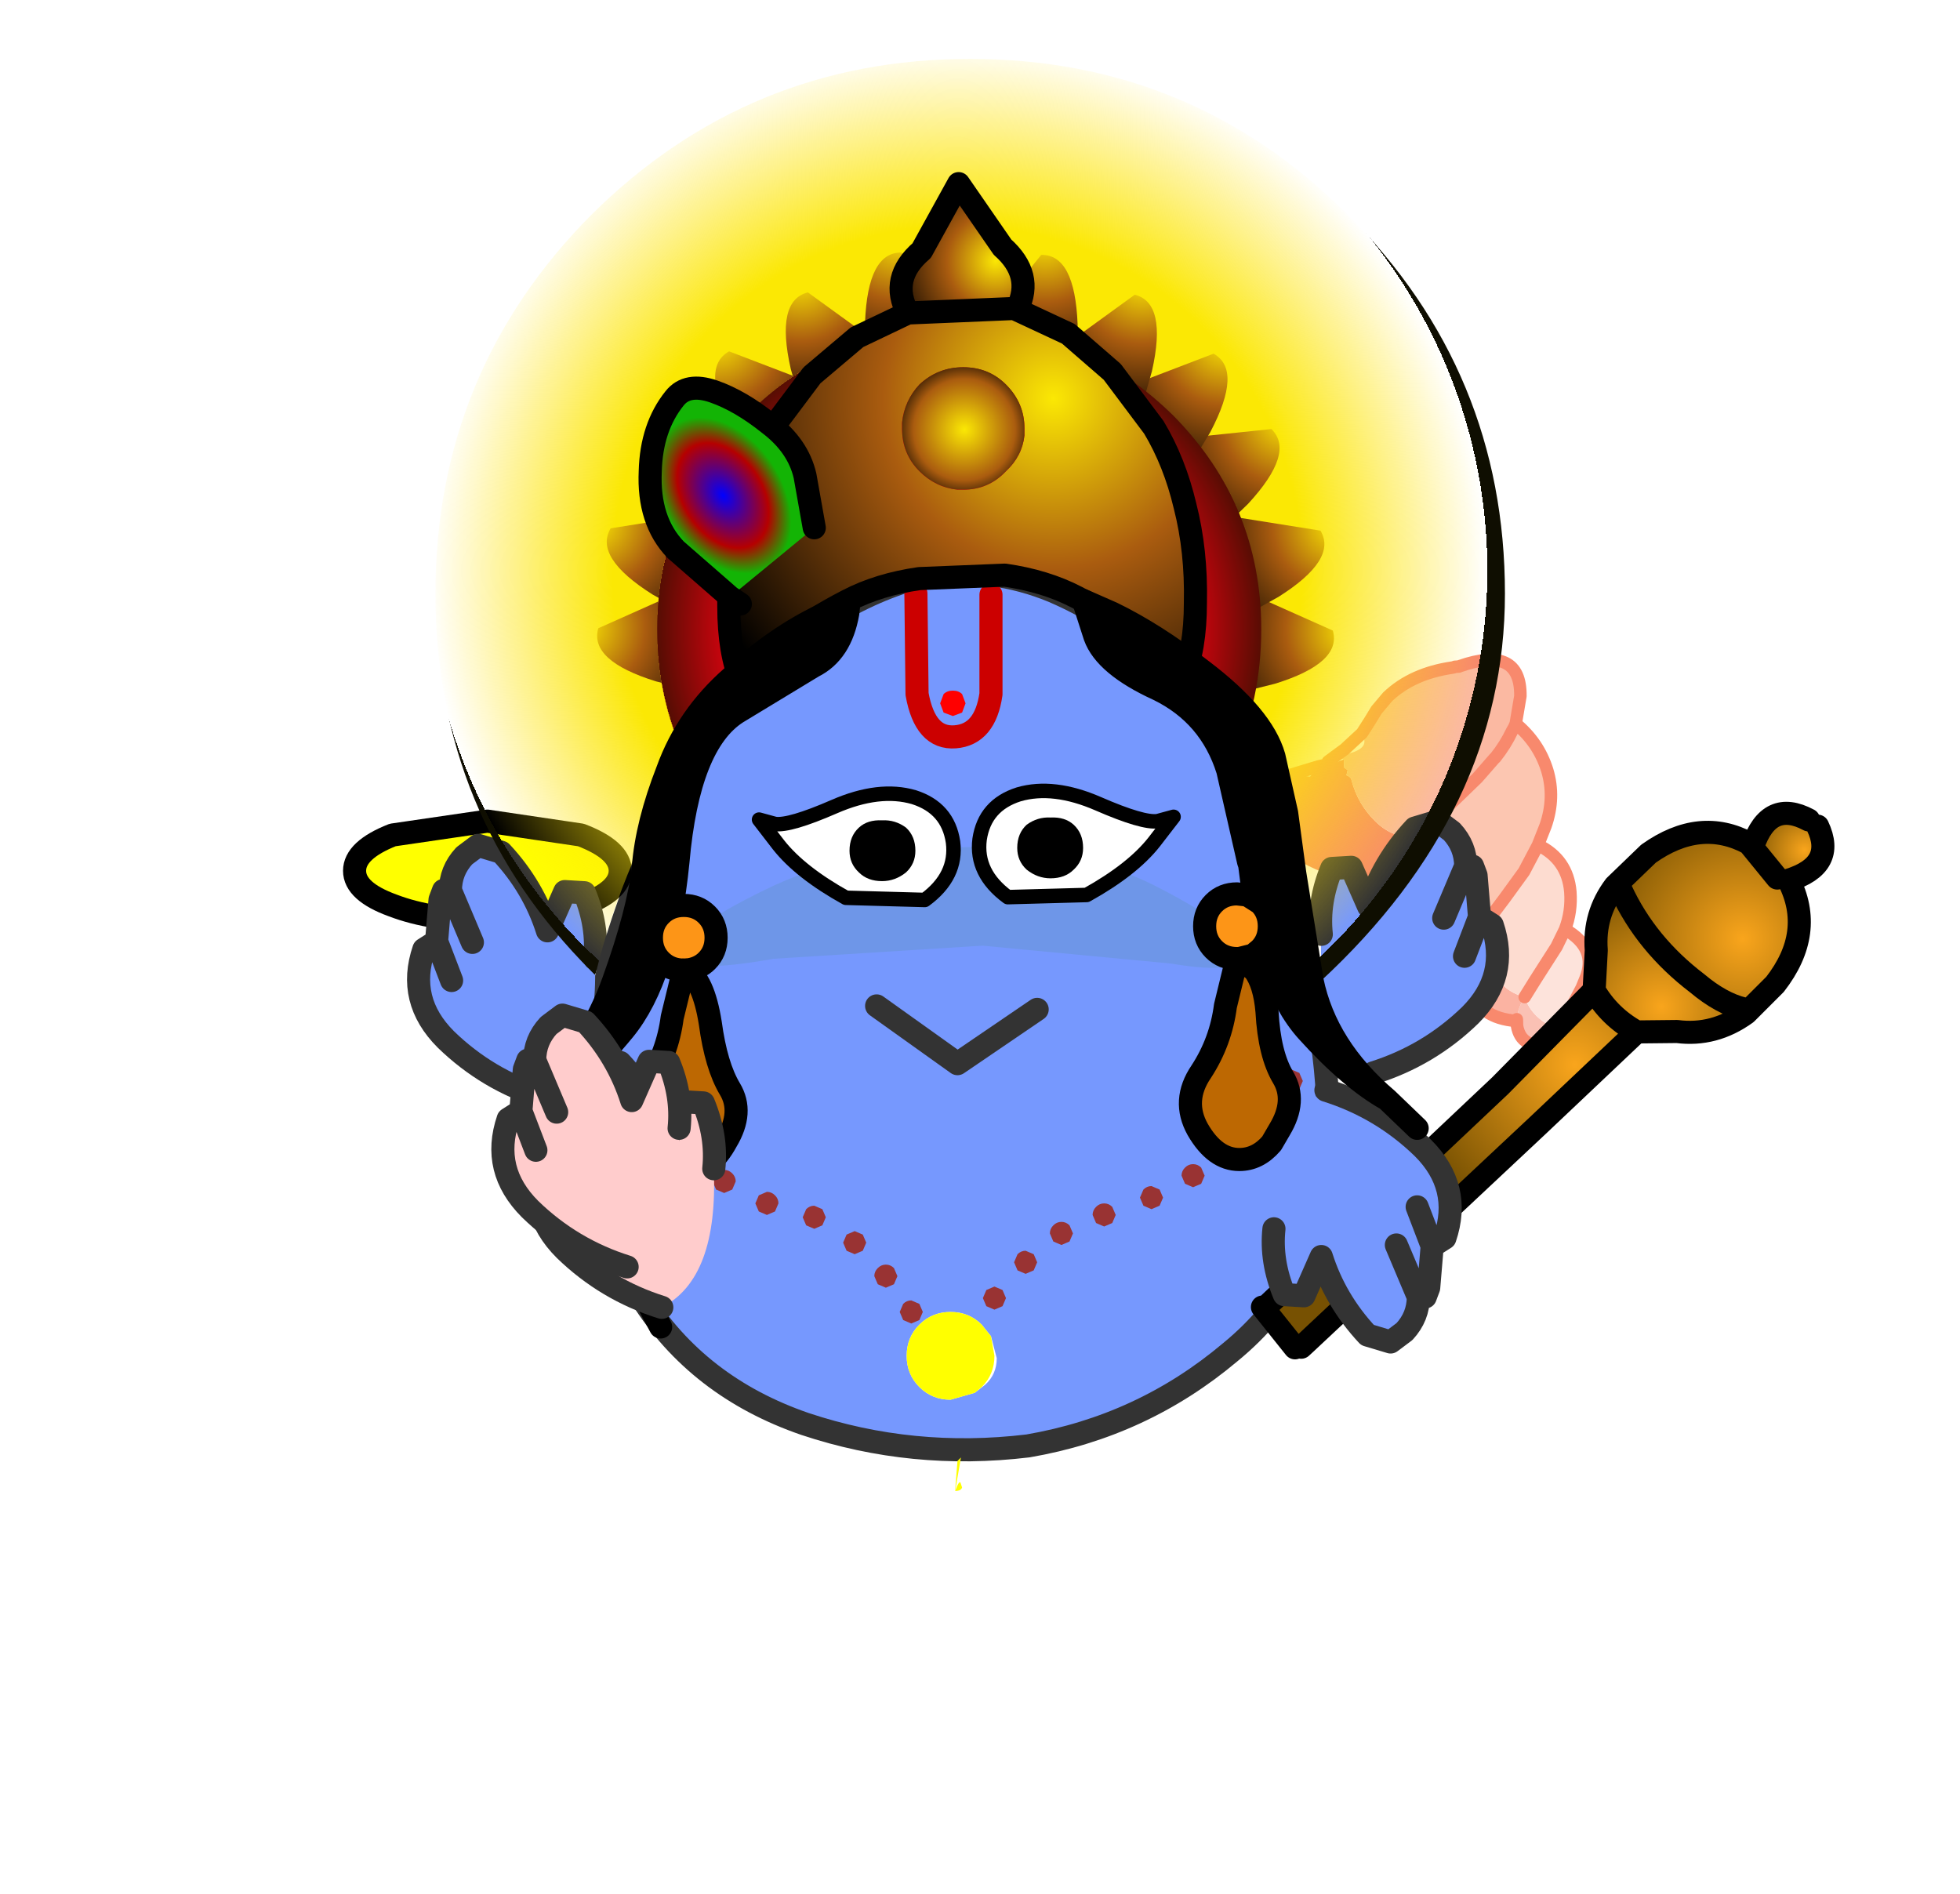 <svg height="82" width="84.85" xmlns:xlink="http://www.w3.org/1999/xlink" xmlns="http://www.w3.org/2000/svg"><defs><radialGradient cx="0" cy="0" gradientTransform="rotate(29.429 18.748 6.367) scale(.003)" gradientUnits="userSpaceOnUse" id="h" r="819.2" spreadMethod="pad"><stop offset="0" stop-color="#f9a51c"/><stop offset="1" stop-color="#775102"/></radialGradient><radialGradient cx="0" cy="0" gradientTransform="matrix(.007 .004 -.004 .007 4.05 -3.95)" gradientUnits="userSpaceOnUse" id="i" r="819.2" spreadMethod="pad"><stop offset="0" stop-color="#f9a51c"/><stop offset="1" stop-color="#775102"/></radialGradient><radialGradient cx="0" cy="0" gradientTransform="rotate(29.814 1.022 2.73) scale(.007)" gradientUnits="userSpaceOnUse" id="j" r="819.2" spreadMethod="pad"><stop offset="0" stop-color="#f9a51c"/><stop offset="1" stop-color="#775102"/></radialGradient><radialGradient cx="0" cy="0" gradientTransform="rotate(30.098 -6.875 -.936) scale(.009)" gradientUnits="userSpaceOnUse" id="k" r="819.2" spreadMethod="pad"><stop offset="0" stop-color="#f9a51c"/><stop offset="1" stop-color="#775102"/></radialGradient><radialGradient cx="0" cy="0" gradientTransform="matrix(.028 0 0 .028 -.35 .3)" gradientUnits="userSpaceOnUse" id="a" r="819.2" spreadMethod="pad"><stop offset=".408" stop-color="#fbe804"/><stop offset=".651" stop-color="#fbe804"/><stop offset="1" stop-color="#ffe00f" stop-opacity="0"/><stop offset="1" stop-color="#aa5c0f"/><stop offset="1" stop-color="#0f0e01"/></radialGradient><radialGradient cx="0" cy="0" gradientTransform="translate(-16.5 -.05) scale(.008)" gradientUnits="userSpaceOnUse" id="b" r="819.2" spreadMethod="pad"><stop offset="0" stop-color="#fbe804"/><stop offset=".427" stop-color="#aa5c0f"/><stop offset="1"/></radialGradient><radialGradient cx="0" cy="0" gradientTransform="translate(-.15 2.8) scale(.016)" gradientUnits="userSpaceOnUse" id="c" r="819.2" spreadMethod="pad"><stop offset=".682" stop-color="#ff0013"/><stop offset="1" stop-color="#560d03"/><stop offset="1" stop-color="#aa5c0f"/></radialGradient><radialGradient cx="0" cy="0" gradientTransform="translate(3.9 -7.2) scale(.021)" gradientUnits="userSpaceOnUse" id="d" r="819.2" spreadMethod="pad"><stop offset="0" stop-color="#fbe804"/><stop offset=".427" stop-color="#aa5c0f"/><stop offset="1"/></radialGradient><radialGradient cx="0" cy="0" gradientTransform="matrix(.006 0 0 .006 1.4 -13.15)" gradientUnits="userSpaceOnUse" id="e" r="819.2" spreadMethod="pad"><stop offset="0" stop-color="#fbe804"/><stop offset=".427" stop-color="#aa5c0f"/><stop offset="1"/></radialGradient><radialGradient cx="0" cy="0" gradientTransform="translate(.05 -5.85) scale(.004)" gradientUnits="userSpaceOnUse" id="f" r="819.2" spreadMethod="pad"><stop offset="0" stop-color="#fbe804"/><stop offset=".671" stop-color="#aa5c0f"/><stop offset="1"/></radialGradient><radialGradient cx="0" cy="0" gradientTransform="matrix(.003 -.001 .002 .004 -10.4 -3)" gradientUnits="userSpaceOnUse" id="g" r="819.2" spreadMethod="pad"><stop offset="0" stop-color="#00f"/><stop offset=".671" stop-color="#b50000"/><stop offset="1" stop-color="#13b405"/></radialGradient><radialGradient xlink:href="#a" id="p" gradientUnits="userSpaceOnUse" gradientTransform="matrix(.028 0 0 .028 -.35 .3)" cx="0" cy="0" r="819.2" spreadMethod="pad"/><radialGradient xlink:href="#b" id="q" gradientUnits="userSpaceOnUse" gradientTransform="translate(-16.5 -.05) scale(.008)" cx="0" cy="0" r="819.2" spreadMethod="pad"/><radialGradient xlink:href="#b" id="r" gradientUnits="userSpaceOnUse" gradientTransform="translate(-16.5 -.05) scale(.008)" cx="0" cy="0" r="819.2" spreadMethod="pad"/><radialGradient xlink:href="#b" id="s" gradientUnits="userSpaceOnUse" gradientTransform="translate(-16.5 -.05) scale(.008)" cx="0" cy="0" r="819.2" spreadMethod="pad"/><radialGradient xlink:href="#b" id="t" gradientUnits="userSpaceOnUse" gradientTransform="translate(-16.5 -.05) scale(.008)" cx="0" cy="0" r="819.2" spreadMethod="pad"/><radialGradient xlink:href="#b" id="u" gradientUnits="userSpaceOnUse" gradientTransform="translate(-16.5 -.05) scale(.008)" cx="0" cy="0" r="819.2" spreadMethod="pad"/><radialGradient xlink:href="#b" id="v" gradientUnits="userSpaceOnUse" gradientTransform="translate(-16.5 -.05) scale(.008)" cx="0" cy="0" r="819.2" spreadMethod="pad"/><radialGradient xlink:href="#b" id="w" gradientUnits="userSpaceOnUse" gradientTransform="translate(-16.5 -.05) scale(.008)" cx="0" cy="0" r="819.2" spreadMethod="pad"/><radialGradient xlink:href="#b" id="x" gradientUnits="userSpaceOnUse" gradientTransform="translate(-16.5 -.05) scale(.008)" cx="0" cy="0" r="819.2" spreadMethod="pad"/><radialGradient xlink:href="#b" id="y" gradientUnits="userSpaceOnUse" gradientTransform="translate(-16.5 -.05) scale(.008)" cx="0" cy="0" r="819.2" spreadMethod="pad"/><radialGradient xlink:href="#b" id="z" gradientUnits="userSpaceOnUse" gradientTransform="translate(-16.5 -.05) scale(.008)" cx="0" cy="0" r="819.2" spreadMethod="pad"/><radialGradient xlink:href="#b" id="A" gradientUnits="userSpaceOnUse" gradientTransform="translate(-16.5 -.05) scale(.008)" cx="0" cy="0" r="819.2" spreadMethod="pad"/><radialGradient xlink:href="#b" id="B" gradientUnits="userSpaceOnUse" gradientTransform="translate(-16.5 -.05) scale(.008)" cx="0" cy="0" r="819.2" spreadMethod="pad"/><radialGradient xlink:href="#c" id="C" gradientUnits="userSpaceOnUse" gradientTransform="translate(-.15 2.8) scale(.016)" cx="0" cy="0" r="819.2" spreadMethod="pad"/><radialGradient xlink:href="#d" id="D" gradientUnits="userSpaceOnUse" gradientTransform="translate(3.9 -7.2) scale(.021)" cx="0" cy="0" r="819.2" spreadMethod="pad"/><radialGradient xlink:href="#e" id="E" gradientUnits="userSpaceOnUse" gradientTransform="matrix(.006 0 0 .006 1.4 -13.15)" cx="0" cy="0" r="819.2" spreadMethod="pad"/><radialGradient xlink:href="#f" id="F" gradientUnits="userSpaceOnUse" gradientTransform="translate(.05 -5.85) scale(.004)" cx="0" cy="0" r="819.2" spreadMethod="pad"/><radialGradient xlink:href="#g" id="G" gradientUnits="userSpaceOnUse" gradientTransform="matrix(.003 -.001 .002 .004 -10.4 -3)" cx="0" cy="0" r="819.2" spreadMethod="pad"/><radialGradient xlink:href="#h" id="l" gradientUnits="userSpaceOnUse" gradientTransform="rotate(29.429 18.748 6.367) scale(.003)" cx="0" cy="0" r="819.2" spreadMethod="pad"/><radialGradient xlink:href="#i" id="m" gradientUnits="userSpaceOnUse" gradientTransform="matrix(.007 .004 -.004 .007 4.05 -3.95)" cx="0" cy="0" r="819.2" spreadMethod="pad"/><radialGradient xlink:href="#j" id="n" gradientUnits="userSpaceOnUse" gradientTransform="rotate(29.814 1.022 2.73) scale(.007)" cx="0" cy="0" r="819.2" spreadMethod="pad"/><radialGradient xlink:href="#k" id="o" gradientUnits="userSpaceOnUse" gradientTransform="rotate(30.098 -6.875 -.936) scale(.009)" cx="0" cy="0" r="819.2" spreadMethod="pad"/></defs><g transform="translate(41.799 70.199)" style="display:inline"><use height="16.3" transform="matrix(-.813 0 0 .813 19.197 -8.357)" width="22.95" xlink:href="#sprite0"/><use height="16.3" transform="translate(-19.197 -7.857) scale(.813)" width="22.95" xlink:href="#sprite0"/><path d="M-1.699-45.299q2.85-.4 5.5.7 4.75 2.05 7.15 6.6 2.15 4.15 3.55 8.75 1.45 4.7 1.15 9.5-.35 4.95-4.2 8.1-3.8 3.2-8.75 4.05-5 .6-9.65-.95-4.65-1.6-7.1-5.5-2.55-3.95-2.3-8.35l.2-2.35q.45-3.35 1.8-6.9v-.05q1.8-4.95 4.95-8.65 3.1-3.75 7.7-4.95m2.1 35.4.45-.35q.5-.45.5-1.15l-.25-.95-.4-.5q-.55-.55-1.35-.55t-1.35.55q-.55.55-.55 1.35t.55 1.35q.55.55 1.35.55l1.05-.3" fill="#7698fe" fill-rule="evenodd"/><path d="m1.101-12.349.15.85q0 .8-.55 1.35l-.3.25-1.05.3q-.8 0-1.35-.55t-.55-1.35q0-.8.55-1.35t1.35-.55q.8 0 1.35.55l.4.5" fill="#ff0" fill-rule="evenodd"/><path d="M-1.699-45.299q-4.6 1.2-7.7 4.95-3.15 3.7-4.95 8.65v.05q-1.35 3.55-1.8 6.9l-.2 2.35q-.25 4.4 2.3 8.35 2.45 3.9 7.1 5.5 4.65 1.55 9.65.95 4.95-.85 8.75-4.05 3.85-3.15 4.2-8.1.3-4.8-1.15-9.5-1.4-4.6-3.55-8.75-2.4-4.55-7.15-6.6-2.65-1.1-5.5-.7z" fill="none" stroke="#333" stroke-linecap="round" stroke-linejoin="round"/><path d="m-.349-6.949.15-.15-.25 1.45v-.05l.1-1.25m.2 1.15q-.05.15-.3.15.2-.55.25-.3l.05.15" fill="#ff0" fill-rule="evenodd"/><path d="M14.101-14.899v1.2l-.7.1.7-1.3" fill="#f60" fill-rule="evenodd"/><path d="m14.101-14.899-.7 1.3m.7-1.3q.55.05.7-1.05m-29.95-.25q.75.75 1.2 2.05l.75 1.4" fill="none" stroke="#000" stroke-linecap="round" stroke-linejoin="round"/><path d="M14.851-25.499q.15-.15.35-.15l.35.15.15.35-.15.35-.35.15-.35-.15-.15-.35.15-.35m-2.3 3.3q.15-.15.35-.15.2 0 .35.15l.15.35-.15.35-.35.15-.35-.15-.15-.35.15-.35m1.2-1.55q.15-.15.35-.15l.35.15.15.35-.15.35-.35.15-.35-.15-.15-.35.15-.35m-3.55 4.1.15.35-.15.35-.35.15-.35-.15-.15-.35q0-.2.15-.35.15-.15.35-.15.2 0 .35.15m-2.15.8.35.15.15.35-.15.35-.35.15-.35-.15-.15-.35.15-.35q.15-.15.35-.15m-1.55 1.25-.15.35-.35.15-.35-.15-.15-.35q0-.2.15-.35.15-.15.35-.15.2 0 .35.15l.15.35m4.55-3.25.35-.15q.2 0 .35.15l.15.35-.15.35-.35.15-.35-.15-.15-.35.15-.35m-8.45 4.8.35.15.15.35-.15.35-.35.15-.35-.15-.15-.35.15-.35q.15-.15.35-.15m1.55-1.25q.2 0 .35.15l.15.35-.15.35-.35.15-.35-.15-.15-.35q0-.2.15-.35.15-.15.35-.15m-2.9 2.8.35.15.15.35-.15.35-.35.15-.35-.15-.15-.35.15-.35.35-.15m-4.35-.1-.35.15-.35-.15-.15-.35q0-.2.15-.35.15-.15.35-.15.2 0 .35.15l.15.35-.15.35m.4.85q.15-.15.35-.15l.35.15.15.35-.15.35-.35.15-.35-.15-.15-.35.15-.35m-10.55-8.35q.15.15.15.35l-.15.35-.35.15-.35-.15-.15-.35.15-.35q.15-.15.35-.15.2 0 .35.15m2.45 2.7q.15-.15.35-.15.2 0 .35.15.15.15.15.35l-.15.35-.35.15-.35-.15-.15-.35.15-.35m-.8-.9-.15.35-.35.15-.35-.15-.15-.35.15-.35q.15-.15.35-.15.2 0 .35.15.15.15.15.35m3.35 1.85q.15.15.15.35l-.15.35-.35.15-.35-.15-.15-.35.15-.35.35-.15q.2 0 .35.15m2.05.6.15.35-.15.35-.35.15-.35-.15-.15-.35.15-.35q.15-.15.35-.15l.35.15m1.05 1.1.35-.15.35.15.15.35-.15.35-.35.15-.35-.15-.15-.35.15-.35m-11.2-8.65q.15-.15.35-.15l.35.15.15.35-.15.35-.35.15-.35-.15-.15-.35.15-.35m1.1 1.75.35-.15q.2 0 .35.15.15.15.15.35l-.15.35-.35.15-.35-.15-.15-.35.15-.35" fill="#933" fill-rule="evenodd"/><path d="M-16.649-30.999q-1.65.65-4.05.65t-4.1-.65q-1.65-.6-1.65-1.5t1.65-1.55l4.1-.6 4.05.6q1.7.65 1.7 1.55t-1.7 1.5" fill="#ff0" fill-rule="evenodd"/><path d="M-16.649-30.999q-1.65.65-4.05.65t-4.1-.65q-1.65-.6-1.65-1.5t1.65-1.55l4.1-.6 4.05.6q1.7.65 1.7 1.55t-1.7 1.5z" fill="none" stroke="#000" stroke-linecap="round" stroke-linejoin="round"/><path d="m27.044-24.282-.042.088q-.126.264-.418.25-1.146-.073-1.288-.996l.01-.038.32-.57.043-.088.284-.421q-.05 1.132 1.091 1.775" fill="#fcdcd8" fill-rule="evenodd"/><path d="m25.669-25.636-.042.088-.322.57q-1.257.216-1.432-.815l-.004-.218-.004-.06q.047-.501.34-.96.328.97 1.464 1.395" fill="#fac1b4" fill-rule="evenodd"/><path d="m23.865-26.071-.019.074q-1.624-.133-1.909-1.35l-.105-.598.015-.608q.015-.608.448-1.308l.196-.306q-.058.854.284 1.848.378 1.003 1.43 1.288-.293.459-.34.96" fill="#fbb3a2" fill-rule="evenodd"/><path d="M24.781-33.614q1.284.62 1.402 2.031.063.845-.231 1.619l-.368.755-.913 1.428-.465.75q-1.053-.285-1.431-1.288-.342-.994-.284-1.848l.363-.5.475-.63.847-1.167.605-1.15" fill="#fddcd0" fill-rule="evenodd"/><path d="m25.953-26.057-.284.421q-1.136-.424-1.463-1.395l.465-.75.913-1.428.368-.755q1.432.815.877 2.155l-.154.375-.722 1.377" fill="#fde3db" fill-rule="evenodd"/><path d="M21.832-27.945q-3.438-.374-3.607-3.771l-.008-.436q.098-.311.34-.645l.968-1.176.372-.38q-.359.719-.133 1.466.3.924.956 1.76.671.86 1.77.96l-.195.306q-.433.7-.448 1.308l-.015.608" fill="#fa9f89" fill-rule="evenodd"/><path d="M23.818-38.868q.996.823 1.365 2.021.354 1.175-.075 2.408l-.327.825-.605 1.15-.847 1.167-.475.63-.363.5q-1.1-.1-1.77-.96-.658-.836-.957-1.76-.226-.747.133-1.466l.386-.356 1.2-1.158.678-.657.75-.857.022-.014q.433-.542.727-1.158.097-.153.158-.315" fill="#fcc6b1" fill-rule="evenodd"/><path d="M18.217-32.152q-3.303-.202-5.09-2.192-1.296-1.432.956-2.304l.83.071.368-.44.302-.338.107.126.092.102.065.056.163-.097.046-.028.307-.12.028.046-.015.293.167.12-.056.223q.2.07.222.214.271 1.036 1.03 1.78.774.767 1.786.667l-.968 1.176q-.242.334-.34.645m-2.936-4.865.501-.11-.5.11" fill="#f8896d" fill-rule="evenodd"/><path d="m14.083-36.648-.014-.023.037.009-.023.014.023-.014.038.01.77.075-.83-.071m3.08-1.808q-.213-.566.628-1.005l.48-.57 1.281-.703 1.523-.562.084-.019.023-.014.181-.013.023-.014q2.661-.927 2.633 1.296l-.202 1.192q-.06.162-.158.315-.294.616-.727 1.158l-.023.014-.749.857-.679.657-1.2 1.158-.385.356-.372.38q-1.012.1-1.785-.667-.76-.744-1.031-1.78-.023-.144-.222-.214l.056-.222-.167-.121.015-.293-.028-.046-.065-.056-.106-.125.06-.005.19-.05-.014-.024.075.019q1.002-.22.693-.792l-.033-.107.326-.51.303-.495-.303.496-.326.51" fill="#fbb9a2" fill-rule="evenodd"/><path d="M27.044-24.282q-1.14-.643-1.091-1.775l.722-1.377q.959.814.63 2.27l-.261.882" fill="#fef5f3" fill-rule="evenodd"/><path d="m25.305-24.978-.009.038q.142.923 1.288.995.292.015.418-.25l.042-.087.262-.881q.328-1.457-.631-2.27l-.722 1.376m-.648 1.08q-1.257.215-1.432-.816l-.004-.218-.004-.06-.019.074q-1.624-.133-1.909-1.35l-.105-.598q-3.438-.374-3.607-3.771l-.008-.436q-3.303-.202-5.09-2.192-1.296-1.432.956-2.304l.023-.014 1.175-.355.501-.11m-.092-.102.678-.5.024-.014.771-.713.326-.51.303-.495.48-.57q1.064-1.014 2.804-1.265l.084-.019.023-.014.181-.013.023-.014q2.661-.927 2.633 1.296l-.202 1.192q.996.823 1.365 2.021.354 1.175-.075 2.408l-.327.825q1.284.62 1.402 2.031.063.845-.231 1.619 1.432.815.877 2.155l-.154.375m-2.47.403.466-.75.913-1.428.368-.755m-6.055-4.389-.372.38m4.293-4.895q-.06.162-.158.315-.294.616-.727 1.158l-.023.014-.749.857-.679.657-1.2 1.158-.385.356m4.884.74-.605 1.149-.847 1.167-.475.63-.363.5" fill="none" stroke="#f8896d" stroke-linecap="round" stroke-linejoin="round" stroke-width=".541"/><path d="m-22.899-29.449-.55.35q-.75 2.2.95 3.9 1.8 1.75 4.2 2.5 2.45-1.25 2.25-6 .15-1.4-.45-2.85l-.85-.05-.75 1.7q-.6-1.9-2-3.4l-1-.3-.6.45q-.6.65-.6 1.5h-.3l-.15.4-.15 1.8.65 1.7-.65-1.7m1.55.05-.95-2.25.95 2.25" fill="#7698fe" fill-rule="evenodd"/><path d="M-18.299-22.699q-2.4-.75-4.2-2.5-1.7-1.7-.95-3.9l.55-.35.65 1.7m-.05-3.9q0-.85.6-1.5l.6-.45 1 .3q1.4 1.5 2 3.4l.75-1.7.85.05q.6 1.45.45 2.85m-6.25-2.95.95 2.25m-1.55-.05.15-1.8.15-.4" fill="none" stroke="#333" stroke-linecap="round" stroke-linejoin="round"/><path d="m22.251-30.499.55.35q.75 2.2-.95 3.9-1.8 1.75-4.2 2.5-2.45-1.25-2.25-6-.15-1.4.45-2.85l.85-.05.75 1.7q.6-1.9 2-3.4l1-.3.6.45q.6.65.6 1.5h.3l.15.4.15 1.8-.65 1.7.65-1.7m-1.55.05.95-2.25-.95 2.25" fill="#7698fe" fill-rule="evenodd"/><path d="M17.651-23.749q2.4-.75 4.2-2.5 1.7-1.7.95-3.9l-.55-.35-.65 1.7m.05-3.9q0-.85-.6-1.5l-.6-.45-1 .3q-1.4 1.5-2 3.4l-.75-1.7-.85.05q-.6 1.45-.45 2.85m6.25-2.95-.95 2.25m1.55-.05-.15-1.8-.15-.4" fill="none" stroke="#333" stroke-linecap="round" stroke-linejoin="round"/><path d="m5.35-9.7.45.15q1.25 1.4-.55 2.6l-.5.05L3.15-8l.2.05q.1-2.15 2-1.75" fill="url(#h)" fill-rule="evenodd" style="fill:url(#l)" transform="matrix(.959 .28 -.28 .959 28.65 -26.898)"/><path d="M5.25-6.95q1.75 1.85.7 4.5L5.1-.9l-.15-.15q-1 .05-2.25-.5-2.6-1-4.3-2.95l-.3-.1 1-1.75Q.8-8.5 3.15-8l1.6 1.1.5-.05" fill="url(#i)" fill-rule="evenodd" style="fill:url(#m)" transform="matrix(.959 .28 -.28 .959 28.65 -26.898)"/><path d="M5.1-.9Q4.05.45 2.45.7L.8 1.2H.75Q-.55.9-1.5 0l-.4-1.7q-.55-1.45 0-2.9l.3.1Q.1-2.55 2.7-1.55q1.25.55 2.25.5l.15.15" fill="url(#j)" fill-rule="evenodd" style="fill:url(#n)" transform="matrix(.959 .28 -.28 .959 28.65 -26.898)"/><path d="M.75 1.25-2.2 6.3l-7 11.85-2.05-1.1 7-11.95L-1.5 0Q-.55.9.75 1.2v.05" fill="url(#k)" fill-rule="evenodd" style="fill:url(#o)" transform="matrix(.959 .28 -.28 .959 28.65 -26.898)"/><path d="M36.888-34.432q.807 1.692-1.256 2.34 1.16 2.263-.589 4.51l-1.25 1.25q-1.384 1-2.989.791l-1.722.018-.062.033-4.244 4.017-10.032 9.404-.214.197m19.383-21.816 1.226 1.503m-1.226-1.503.177.104q.698-2.034 2.409-1.118m-8.122 3.04q1.084 2.346 3.297 4.033 1.045.878 2.018 1.11m-4.658.982q-1.163-.652-1.822-1.782l-4.065 4.121-10.06 9.5m15.947-11.84.048.015m-.965-6.319q-.933 1.237-.812 2.781l-.093 1.742m.905-4.523 1.45-1.398q2.232-1.586 4.346-.448m-21.06 20.077 1.41 1.765" fill="none" stroke="#000" stroke-linecap="round" stroke-linejoin="round" stroke-width=".999"/><path d="m20.201-16.249.55-.35q.75-2.2-.95-3.9-1.8-1.75-4.2-2.5-2.45 1.25-2.25 6-.15 1.4.45 2.85l.85.05.75-1.7q.6 1.9 2 3.4l1 .3.6-.45q.6-.65.6-1.5h.3l.15-.4.15-1.8-.65-1.7.65 1.7m-1.55-.05.95 2.25-.95-2.25" fill="#7698fe" fill-rule="evenodd"/><path d="M15.601-22.999q2.4.75 4.2 2.5 1.7 1.7.95 3.9l-.55.35-.65-1.7m.05 3.9q0 .85-.6 1.5l-.6.45-1-.3q-1.4-1.5-2-3.4l-.75 1.7-.85-.05q-.6-1.45-.45-2.85m6.25 2.95-.95-2.25m1.55.05-.15 1.8-.15.4m-23.75-12.6 3.5 2.5 3.45-2.35" fill="none" stroke="#333" stroke-linecap="round" stroke-linejoin="round"/><path d="M8.506-31.695Q12-29.867 12.04-28.891q0 .934-3.17.406l-8.126-.772-9.062.569q-4.064.731-4.064-.244 0-.935 3.658-2.723 3.657-1.828 8.695-1.869 5.04-.04 8.534 1.829" fill="#6596cc" fill-opacity=".431" fill-rule="evenodd"/><path d="M-.542-33.743q.188 1.472-1.222 2.507l-3.415-.094q-1.974-1.097-2.914-2.288l-.846-1.097.689.188q.627.094 2.57-.752 1.942-.846 3.446-.407 1.473.47 1.692 1.943" fill="#fff" fill-rule="evenodd"/><path d="M-.542-33.743q.188 1.472-1.222 2.507l-3.415-.094q-1.974-1.097-2.914-2.288l-.846-1.097.689.188q.627.094 2.57-.752 1.942-.846 3.446-.407 1.473.47 1.692 1.943z" fill="none" stroke="#000" stroke-linecap="round" stroke-linejoin="round" stroke-width=".627"/><path d="M-4.615-34.37q.376-.345 1.002-.313.564-.032 1.034.313.408.376.408 1.003 0 .564-.408.94-.47.376-1.034.376-.626 0-1.002-.376-.408-.376-.408-.94 0-.627.408-1.003" fill-rule="evenodd"/><path d="M.609-33.865Q.42-32.392 1.83-31.358l3.415-.094Q7.22-32.55 8.16-33.74l.846-1.096-.69.188q-.626.094-2.569-.752-1.942-.846-3.446-.408-1.473.47-1.692 1.943" fill="#fff" fill-rule="evenodd"/><path d="M.609-33.865Q.42-32.392 1.83-31.358l3.415-.094Q7.22-32.55 8.16-33.74l.846-1.096-.69.188q-.626.094-2.569-.752-1.942-.846-3.446-.408-1.473.47-1.692 1.943z" fill="none" stroke="#000" stroke-linecap="round" stroke-linejoin="round" stroke-width=".627"/><path d="M4.682-34.492q-.376-.344-1.003-.313-.564-.031-1.034.313-.407.376-.407 1.003 0 .564.407.94.47.376 1.034.376.627 0 1.003-.376.407-.376.407-.94 0-.627-.407-1.003" fill-rule="evenodd"/><path d="M16.55-15.1q6.8 6.8 6.8 16.4 0 9.4-8 16.8-.9-4.85-4.45-11Q7.35.9.25.8q-7.1-.15-12.3 7.7-2.7 4.15-3.95 9.2l-.05.1-.15-.15q-6.75-6.75-6.75-16.35 0-9.6 6.75-16.4 6.8-6.75 16.4-6.75 9.6 0 16.35 6.75" fill="url(#a)" fill-rule="evenodd" style="fill:url(#p)" transform="translate(.001 -45.799)"/><path d="m-15.75 0 3.25-1.45.25 4-1-.25q-2.9-.9-2.5-2.3" fill="url(#b)" fill-rule="evenodd" style="fill:url(#q)" transform="translate(-.149 -42.999)"/><path d="m-15.75 0 3.25-1.45.25 4-1-.25q-2.9-.9-2.5-2.3" fill="url(#b)" fill-rule="evenodd" style="fill:url(#r)" transform="rotate(14.999 164.192 -22.192)"/><path d="m-15.75 0 3.25-1.45.25 4-1-.25q-2.9-.9-2.5-2.3" fill="url(#b)" fill-rule="evenodd" style="fill:url(#s)" transform="rotate(30 82.271 -20.247)"/><path d="m-15.75 0 3.25-1.45.25 4-1-.25q-2.9-.9-2.5-2.3" fill="url(#b)" fill-rule="evenodd" style="fill:url(#t)" transform="rotate(45.001 53.381 -20.838)"/><path d="m-15.75 0 3.25-1.45.25 4-1-.25q-2.9-.9-2.5-2.3" fill="url(#b)" fill-rule="evenodd" style="fill:url(#u)" transform="rotate(60 38.544 -21.04)"/><path d="m-15.75 0 3.25-1.45.25 4-1-.25q-2.9-.9-2.5-2.3" fill="url(#b)" fill-rule="evenodd" style="fill:url(#v)" transform="rotate(75.001 29.354 -21.178)"/><path d="m-15.75 0 3.25-1.45.25 4-1-.25q-2.9-.9-2.5-2.3" fill="url(#b)" fill-rule="evenodd" style="fill:url(#w)" transform="matrix(-1 0 0 1 .151 -42.899)"/><path d="m-15.75 0 3.25-1.45.25 4-1-.25q-2.9-.9-2.5-2.3" fill="url(#b)" fill-rule="evenodd" style="fill:url(#x)" transform="scale(-1 1) rotate(14.999 163.811 -22.151)"/><path d="m-15.75 0 3.25-1.45.25 4-1-.25q-2.9-.9-2.5-2.3" fill="url(#b)" fill-rule="evenodd" style="fill:url(#y)" transform="scale(-1 1) rotate(30 81.835 -21.131)"/><path d="m-15.75 0 3.25-1.45.25 4-1-.25q-2.9-.9-2.5-2.3" fill="url(#b)" fill-rule="evenodd" style="fill:url(#z)" transform="scale(-1 1) rotate(45 53.01 -21.393)"/><path d="m-15.75 0 3.25-1.45.25 4-1-.25q-2.9-.9-2.5-2.3" fill="url(#b)" fill-rule="evenodd" style="fill:url(#A)" transform="matrix(-.5 .866 .866 .5 -.549 -43.8)"/><path d="m-15.75 0 3.25-1.45.25 4-1-.25q-2.9-.9-2.5-2.3" fill="url(#b)" fill-rule="evenodd" style="fill:url(#B)" transform="scale(-1 1) rotate(75.001 29.038 -21.455)"/><path d="M.45-10.25q5 .2 8.65 3.8 3.8 3.85 3.8 9.25 0 3.05-1.2 5.65L11 7.3Q6.45-.1 0-.1t-11.05 7.4l-.8 1.45q-1.4-2.7-1.4-5.95 0-5.4 3.85-9.25 3.8-3.85 9.25-3.8h.6" fill="url(#c)" fill-rule="evenodd" style="fill:url(#C)" transform="translate(-.099 -45.749)"/><path d="m-.149-40.149.15.4-.15.4-.4.15-.4-.15-.15-.4.15-.4q.15-.15.4-.15t.4.15" fill="red" fill-rule="evenodd"/><path d="M1.85-7.8Q1.1-8.55 0-8.55t-1.9.75q-.65.7-.75 1.65v.25q0 1.1.75 1.85.7.7 1.65.8H0q1.1 0 1.85-.8.7-.65.8-1.55v-.3q0-1.1-.8-1.9m.5-3.3-.05.05L4.55-10l1.9 1.65 1.8 2.4q.9 1.5 1.35 3.4.5 1.95.45 4.2 0 2-.55 3.3L7.75 3.2q-1.2-.95-2.85-1.8Q3.55.7 1.8.45L-1.9.6q-1.75.25-3.1.95-1.65.85-2.85 1.8L-9.6 5.1q-.55-1.3-.55-3.3-.05-2.25.45-4.2.45-1.9 1.35-3.4l1.8-2.4 1.95-1.65 2.2-1.05 4.75-.2" fill="url(#d)" fill-rule="evenodd" style="fill:url(#D)" transform="translate(-.099 -45.749)"/><path d="m2.35-11.1-4.75.2q-.8-1.5.6-2.7l1.6-2.9 1.9 2.75q1.35 1.2.65 2.65" fill="url(#e)" fill-rule="evenodd" style="fill:url(#E)" transform="translate(-.099 -45.749)"/><path d="M1.85-7.8q.8.8.8 1.9v.3q-.1.9-.8 1.55-.75.8-1.85.8h-.25q-.95-.1-1.65-.8-.75-.75-.75-1.85v-.25q.1-.95.75-1.65.8-.75 1.9-.75 1.1 0 1.85.75" fill="url(#f)" fill-rule="evenodd" style="fill:url(#F)" transform="translate(-.099 -45.749)"/><path d="m-2.099-40.149-.05-4.35m3.25.05v4.3m0 0q-.25 1.75-1.55 1.85-1.3.1-1.65-1.85" fill="none" stroke="#c00" stroke-linecap="round" stroke-linejoin="round"/><path d="m-2.499-56.649-2.2 1.05-1.95 1.65-1.8 2.4q-.9 1.5-1.35 3.4-.5 1.95-.45 4.2 0 2 .55 3.3l1.75-1.75q1.2-.95 2.85-1.8 1.35-.7 3.1-.95l3.7-.15q1.75.25 3.1.95 1.65.85 2.85 1.8l1.75 1.75q.55-1.3.55-3.3.05-2.25-.45-4.2-.45-1.9-1.35-3.4l-1.8-2.4-1.9-1.65-2.25-1.05.05-.05-4.75.2q-.8-1.5.6-2.7l1.6-2.9 1.9 2.75q1.35 1.2.65 2.65" fill="none" stroke="#000" stroke-linecap="round" stroke-linejoin="round"/><path d="m-10.1 1.4-2.35-2.05q-1.2-1.25-1.1-3.4.05-1.9 1.05-3.15.55-.7 1.7-.3 1.15.4 2.4 1.4 1.25.95 1.55 2.25l.4 2.25-3.65 3" fill="url(#g)" fill-rule="evenodd" style="fill:url(#G)" transform="translate(-.099 -45.749)"/><path d="m-10.199-44.349-2.35-2.05q-1.2-1.25-1.1-3.4.05-1.9 1.05-3.15.55-.7 1.7-.3 1.15.4 2.4 1.4 1.25.95 1.55 2.25l.4 2.25m-3.65 3 .45.3" fill="none" stroke="#000" stroke-linecap="round" stroke-linejoin="round"/><path d="M10.201-41.199q2.65 2 3.15 3.75l.55 2.45.35 2.6.75 4.65q.6 2.9 3.25 5.15-1.6-.9-3.45-2.95-1.9-2.1-2.5-7.2l-.05-.15-.9-3.95q-.75-2.4-3-3.5-2.3-1.05-2.75-2.3l-.5-1.55 1.25.55q1.85.9 3.85 2.45m-28.9 19.1q2.5-2.95 3.45-5.6 1.1-3.05 1.3-4.95.15-1.9 1.05-4.2.85-2.35 2.8-4.05 1.95-1.75 3.85-2.65l.2-.1 1-.45-.05.45q-.3 1.7-1.5 2.3l-3.3 2q-2.1 1.35-2.55 6.45-.5 5.05-2.35 7.3t-3.45 3.15l-.45.35" fill-rule="evenodd"/><path d="M10.201-41.199q-2-1.55-3.85-2.45l-1.25-.55.5 1.55q.45 1.25 2.75 2.3 2.25 1.1 3 3.5l.9 3.95.05.15q.6 5.1 2.5 7.2 1.85 2.05 3.45 2.95-2.65-2.25-3.25-5.15l-.75-4.65-.35-2.6-.55-2.45q-.5-1.75-3.15-3.75m8.05 18.6.05.05 1.25 1.2-1.3-1.25m-36.95.5q2.5-2.95 3.45-5.6 1.1-3.05 1.3-4.95.15-1.9 1.05-4.2.85-2.35 2.8-4.05 1.95-1.75 3.85-2.65l.2-.1 1-.45-.05.45q-.3 1.7-1.5 2.3l-3.3 2q-2.1 1.35-2.55 6.45-.5 5.05-2.35 7.3t-3.45 3.15l-.45.35-.8.85" fill="none" stroke="#000" stroke-linecap="round" stroke-linejoin="round"/><path d="M11.751-28.699q-.6 0-1-.4t-.4-1q0-.6.4-1t1-.4l.45.05.55.35q.4.4.4 1t-.4 1l-.3.25-.6.15h-.1m-23.95.5q-.6 0-1-.4t-.4-1q0-.6.4-1t1-.4q.6 0 1 .4t.4 1q0 .6-.4 1-.35.35-.9.4h-.1" fill="#fd9517" fill-rule="evenodd"/><path d="m11.851-28.699.65.5q.45.6.55 1.8.1 1.85.7 2.85t-.15 2.25l-.35.6q-.6.7-1.4.7-1.05 0-1.8-1.3-.7-1.25.15-2.5.85-1.3 1.05-2.85l.5-2.05h.1m-23.95.5q.75.4 1.05 2.3.25 1.85.85 2.85t-.15 2.25q-.7 1.3-1.75 1.3t-1.8-1.3q-.7-1.25.15-2.5.85-1.3 1.05-2.85l.5-2.05h.1" fill="#bd6802" fill-rule="evenodd"/><path d="M11.751-28.699q-.6 0-1-.4t-.4-1q0-.6.4-1t1-.4l.45.05.55.35q.4.4.4 1t-.4 1l-.3.25-.6.15m-24.05.5q-.6 0-1-.4t-.4-1q0-.6.4-1t1-.4q.6 0 1 .4t.4 1q0 .6-.4 1-.35.35-.9.4" fill="none" stroke="#000" stroke-linecap="round" stroke-linejoin="round"/><path d="m11.851-28.699.65.5q.45.6.55 1.8.1 1.85.7 2.85t-.15 2.25l-.35.6q-.6.7-1.4.7-1.05 0-1.8-1.3-.7-1.25.15-2.5.85-1.3 1.05-2.85l.5-2.05h.1m-23.95.5q.75.4 1.05 2.3.25 1.85.85 2.85t-.15 2.25q-.7 1.3-1.75 1.3t-1.8-1.3q-.7-1.25.15-2.5.85-1.3 1.05-2.85l.5-2.05h.1" fill="none" stroke="#000" stroke-linecap="round" stroke-linejoin="round"/><path d="m-17.749-20.349-.55.35q-.75 2.2.95 3.9 1.8 1.75 4.2 2.5 2.45-1.25 2.25-6 .15-1.4-.45-2.85l-.85-.05-.75 1.7q-.6-1.9-2-3.4l-1-.3-.6.45q-.6.65-.6 1.5h-.3l-.15.4-.15 1.8.65 1.7-.65-1.7m1.55.05-.95-2.25.95 2.25" fill="#fcc" fill-rule="evenodd"/><path d="M-13.149-13.599q-2.4-.75-4.2-2.5-1.7-1.7-.95-3.9l.55-.35.65 1.7m-.05-3.9q0-.85.6-1.5l.6-.45 1 .3q1.4 1.5 2 3.4l.75-1.7.85.05q.6 1.45.45 2.85m-6.25-2.95.95 2.25m-1.55-.05.15-1.8.15-.4" fill="none" stroke="#333" stroke-linecap="round" stroke-linejoin="round"/><path d="m-19.25-22.1-.55.35q-.75 2.2.95 3.9 1.8 1.75 4.2 2.5 2.45-1.25 2.25-6 .15-1.4-.45-2.85l-.85-.05-.75 1.7q-.6-1.9-2-3.4l-1-.3-.6.45q-.6.65-.6 1.5h-.3l-.15.4-.15 1.8.65 1.7-.65-1.7m1.55.05-.95-2.25.95 2.25" fill="#fcc" fill-rule="evenodd"/><path d="M-14.65-15.35q-2.4-.75-4.2-2.5-1.7-1.7-.95-3.9l.55-.35.65 1.7m-.05-3.9q0-.85.6-1.5l.6-.45 1 .3q1.4 1.5 2 3.4l.75-1.7.85.05q.6 1.45.45 2.85m-6.25-2.95.95 2.25m-1.55-.05.15-1.8.15-.4" fill="none" stroke="#333" stroke-linecap="round" stroke-linejoin="round"/></g></svg>